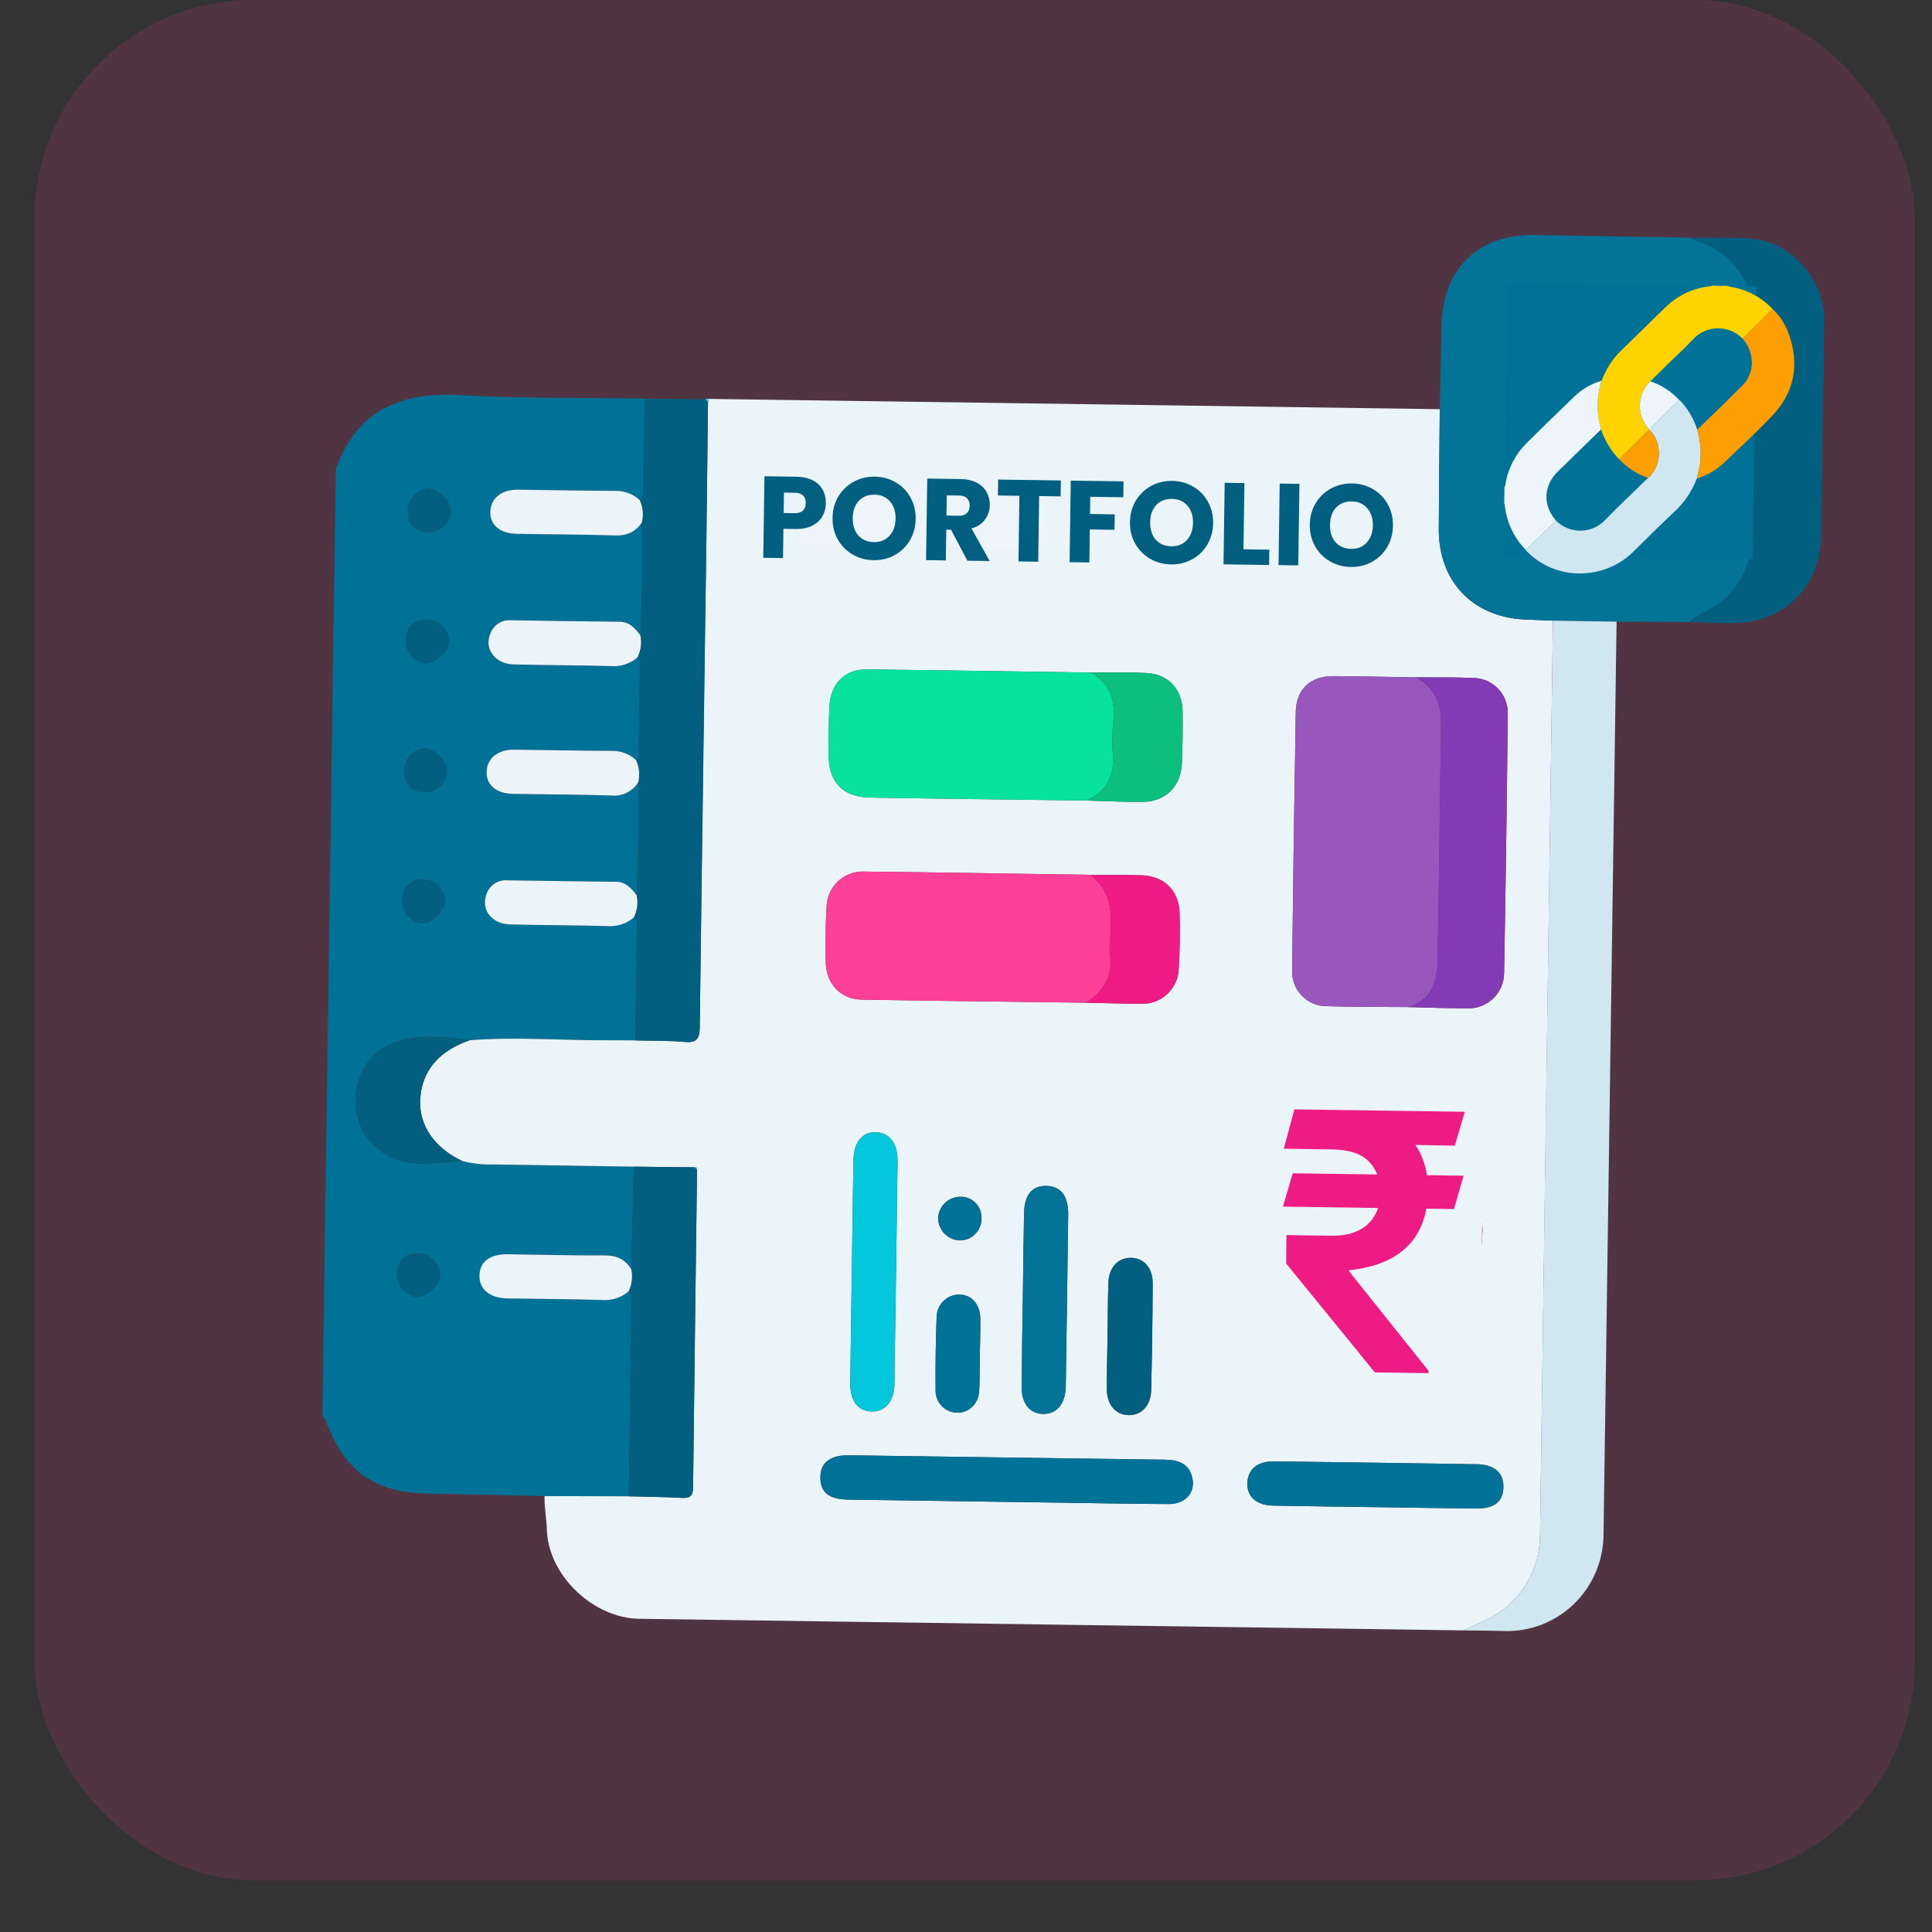 <svg width="112" height="112" viewBox="0 0 112 112" fill="none" xmlns="http://www.w3.org/2000/svg">
<rect x="0" y="0" width="112" height="112" fill="#333333" stroke="none"/>
<rect x="2" width="109" height="109" rx="12.679" fill="#FD3F97" fill-opacity="0.15"/>
<path d="M31.571 86.729C29.336 86.681 27.101 86.627 24.866 86.587C21.688 86.53 19.995 85.328 18.871 82.318C18.822 82.225 18.761 82.139 18.689 82.062L19.468 27.214C20.685 23.733 23.257 22.708 26.714 22.906C30.259 23.109 33.819 23.05 37.373 23.105C37.344 24.782 37.321 26.46 37.282 28.137C37.275 28.428 37.39 28.763 37.087 28.992C36.715 28.648 36.228 28.456 35.723 28.456C33.82 28.453 31.918 28.406 30.015 28.387C29.08 28.378 28.459 28.88 28.424 29.641C28.387 30.414 28.968 30.927 29.938 30.945C31.84 30.982 33.743 30.979 35.644 31.041C36.331 31.064 36.837 30.848 37.211 30.284C37.258 32.468 37.218 34.651 37.123 36.832C36.814 36.425 36.505 36.048 35.916 36.043C33.818 36.027 31.72 35.99 29.621 35.957C29.368 35.937 29.114 36 28.899 36.137C28.684 36.273 28.519 36.477 28.429 36.716C28.048 37.607 28.69 38.49 29.775 38.518C31.649 38.567 33.524 38.561 35.398 38.613C35.958 38.661 36.515 38.485 36.947 38.123C36.999 38.187 37.098 38.251 37.097 38.314C37.08 40.166 37.054 42.019 37.02 43.871C37.019 43.935 36.92 43.997 36.867 44.059C36.493 43.717 36.006 43.528 35.5 43.528C33.598 43.525 31.695 43.478 29.793 43.459C28.861 43.45 28.238 43.961 28.208 44.724C28.178 45.494 28.756 46.002 29.726 46.02C31.629 46.056 33.532 46.054 35.434 46.116C35.739 46.148 36.047 46.093 36.324 45.959C36.6 45.824 36.834 45.615 36.999 45.354C37.037 47.538 37.005 49.72 36.905 51.902C36.597 51.493 36.286 51.121 35.697 51.115C33.599 51.1 31.501 51.057 29.403 51.033C29.134 51.011 28.867 51.084 28.645 51.238C28.424 51.392 28.262 51.618 28.187 51.878C27.884 52.756 28.516 53.564 29.57 53.59C31.444 53.636 33.319 53.633 35.192 53.685C35.752 53.732 36.309 53.554 36.739 53.19C37.04 53.428 36.915 53.763 36.913 54.056C36.894 56.142 36.86 58.227 36.832 60.313C36.386 60.31 35.94 60.302 35.494 60.305C32.737 60.328 29.98 60.091 27.224 60.303C25.731 60.06 24.224 59.933 22.777 60.461C20.551 61.273 19.905 64.38 21.45 66.151C22.99 67.915 24.908 67.422 26.794 67.303C27.36 67.45 27.944 67.518 28.528 67.503C31.266 67.542 34.003 67.585 36.741 67.632L36.592 73.573C36.234 72.998 35.735 72.772 35.046 72.776C33.17 72.787 31.295 72.732 29.419 72.71C28.412 72.698 27.831 73.128 27.795 73.894C27.755 74.732 28.368 75.253 29.433 75.27C31.253 75.301 33.073 75.306 34.892 75.359C35.17 75.383 35.449 75.351 35.715 75.265C35.98 75.18 36.226 75.042 36.438 74.861C36.71 75.073 36.61 75.374 36.606 75.641C36.558 79.342 36.505 83.042 36.447 86.742L31.571 86.729ZM23.317 52.219C23.303 52.877 23.862 53.504 24.473 53.518C25.052 53.531 25.83 52.782 25.816 52.226C25.811 52.057 25.772 51.89 25.702 51.736C25.632 51.582 25.532 51.444 25.409 51.328C25.285 51.214 25.14 51.124 24.982 51.066C24.824 51.008 24.656 50.982 24.488 50.989C23.744 50.994 23.332 51.427 23.317 52.219ZM23.531 37.099C23.518 37.421 23.623 37.737 23.827 37.986C24.03 38.235 24.318 38.4 24.634 38.45C25.193 38.496 26.014 37.77 26.034 37.211C26.035 37.041 26.002 36.874 25.938 36.717C25.873 36.561 25.779 36.418 25.66 36.299C25.541 36.179 25.4 36.084 25.244 36.019C25.089 35.955 24.922 35.922 24.754 35.922C24.004 35.901 23.567 36.321 23.531 37.099ZM23.009 73.853C23 74.176 23.109 74.49 23.316 74.736C23.522 74.983 23.812 75.143 24.13 75.187C24.694 75.223 25.504 74.487 25.513 73.93C25.508 73.589 25.369 73.263 25.125 73.024C24.882 72.786 24.554 72.654 24.215 72.659C23.47 72.646 23.038 73.073 23.009 73.853ZM24.765 30.844C24.933 30.857 25.102 30.837 25.262 30.784C25.422 30.731 25.57 30.647 25.697 30.536C25.824 30.425 25.929 30.291 26.004 30.139C26.079 29.987 26.124 29.822 26.135 29.654C26.17 29.099 25.42 28.325 24.839 28.316C24.534 28.337 24.246 28.467 24.026 28.682C23.807 28.896 23.67 29.182 23.64 29.488C23.593 30.324 24.001 30.814 24.765 30.844ZM24.575 45.912C24.743 45.922 24.911 45.898 25.07 45.843C25.229 45.787 25.376 45.7 25.501 45.587C25.627 45.474 25.729 45.338 25.802 45.185C25.874 45.032 25.916 44.866 25.925 44.697C25.945 44.141 25.175 43.376 24.601 43.383C24.296 43.41 24.01 43.545 23.795 43.764C23.579 43.983 23.448 44.272 23.425 44.58C23.389 45.412 23.804 45.893 24.575 45.912Z" fill="#017297"/>
<path d="M31.571 86.729L36.45 86.742C37.484 86.77 38.519 86.779 39.552 86.834C40.028 86.859 40.175 86.696 40.18 86.219C40.246 80.083 40.322 73.948 40.409 67.812C40.419 67.703 40.375 67.653 40.264 67.672L36.744 67.633C34.006 67.589 31.269 67.546 28.531 67.504C27.947 67.519 27.363 67.451 26.797 67.304C25.175 66.542 24.274 65.221 24.361 63.729C24.457 62.084 25.419 60.933 27.227 60.304C29.983 60.092 32.74 60.329 35.497 60.306C35.943 60.303 36.389 60.311 36.835 60.314C37.785 60.338 38.74 60.318 39.685 60.402C40.396 60.465 40.558 60.219 40.566 59.527C40.676 50.122 40.804 40.717 40.95 31.313C40.988 28.639 41.012 25.964 41.042 23.289C41.065 23.237 41.069 23.179 41.053 23.124L83.465 23.721C83.445 26.028 83.42 28.336 83.407 30.644C83.39 33.677 85.343 35.755 88.351 35.911C88.909 35.941 89.468 35.957 90.026 35.98C89.774 53.649 89.524 71.318 89.276 88.987C89.274 89.718 89.125 90.44 88.839 91.111C88.552 91.783 88.134 92.389 87.609 92.894C86.811 93.708 85.797 94.063 84.816 94.515C68.894 94.289 52.973 94.065 37.052 93.843C34.403 93.807 31.77 91.331 31.702 88.656C31.684 88.018 31.545 87.377 31.571 86.729ZM63.228 50.716C58.86 50.65 54.492 50.571 50.124 50.527C49.842 50.511 49.559 50.553 49.293 50.65C49.028 50.747 48.784 50.898 48.578 51.092C48.371 51.287 48.206 51.522 48.093 51.782C47.979 52.043 47.919 52.324 47.916 52.609C47.853 53.676 47.837 54.751 47.87 55.82C47.911 57.053 48.749 57.926 49.935 57.947C54.274 58.025 58.615 58.07 62.954 58.127C64.017 58.148 65.08 58.188 66.143 58.186C66.424 58.2 66.705 58.157 66.969 58.059C67.233 57.961 67.475 57.81 67.679 57.616C67.884 57.422 68.047 57.188 68.16 56.928C68.273 56.669 68.332 56.389 68.335 56.106C68.397 55.039 68.413 53.966 68.38 52.897C68.341 51.611 67.454 50.772 66.164 50.74C65.187 50.716 64.207 50.723 63.228 50.716ZM62.957 46.408C64.077 46.436 65.197 46.502 66.315 46.482C67.576 46.459 68.457 45.562 68.513 44.28C68.557 43.267 68.571 42.252 68.556 41.236C68.538 39.969 67.734 39.083 66.499 39.017C65.411 38.96 64.317 38.995 63.226 38.989C58.889 38.926 54.553 38.851 50.217 38.807C48.979 38.795 48.151 39.642 48.083 40.941C48.033 41.868 48.039 42.801 48.035 43.73C48.029 45.334 48.843 46.208 50.44 46.236C54.612 46.308 58.785 46.352 62.957 46.408ZM81.639 58.382C82.785 58.408 83.932 58.455 85.077 58.452C85.351 58.462 85.623 58.416 85.879 58.317C86.135 58.218 86.368 58.069 86.566 57.878C86.763 57.688 86.92 57.459 87.029 57.206C87.137 56.953 87.193 56.68 87.195 56.405C87.285 51.396 87.356 46.386 87.409 41.377C87.415 41.108 87.368 40.841 87.27 40.591C87.173 40.341 87.027 40.113 86.841 39.92C86.656 39.727 86.434 39.573 86.188 39.467C85.943 39.361 85.679 39.305 85.412 39.302C84.296 39.254 83.176 39.275 82.058 39.266C80.463 39.241 78.868 39.205 77.274 39.196C75.973 39.19 75.139 39.965 75.117 41.259C75.03 46.243 74.96 51.228 74.905 56.213C74.89 56.489 74.932 56.766 75.028 57.025C75.124 57.284 75.272 57.52 75.463 57.719C75.654 57.918 75.883 58.075 76.137 58.18C76.391 58.286 76.664 58.337 76.939 58.332C78.505 58.379 80.072 58.368 81.638 58.382L81.639 58.382ZM58.339 87.066C59.432 87.082 60.524 87.097 61.616 87.113C63.662 87.142 65.706 87.184 67.751 87.191C68.74 87.195 69.333 86.503 69.107 85.621C68.905 84.833 68.297 84.63 67.556 84.62C61.449 84.54 55.343 84.455 49.236 84.365C48.111 84.349 47.553 84.794 47.559 85.671C47.565 86.523 48.056 86.916 49.179 86.934C52.232 86.982 55.285 87.026 58.339 87.066ZM85.941 71.312C85.957 70.269 85.191 69.561 84.299 69.826C83.62 70.027 83.356 70.543 83.308 71.232C83.155 73.413 82.321 74.227 80.156 74.326C79.178 74.371 78.199 74.368 77.222 74.431C75.05 74.57 73.492 75.657 72.516 77.602C72.204 78.224 72.246 78.803 72.785 79.284C73.472 79.897 74.331 79.693 74.837 78.725C75.488 77.48 76.524 76.986 77.858 76.982C78.53 76.98 79.203 77.007 79.874 76.985C83.679 76.861 85.887 74.792 85.94 71.313L85.941 71.312ZM49.381 73.693C49.351 75.864 49.315 78.035 49.291 80.206C49.281 81.203 49.726 81.784 50.495 81.823C51.294 81.863 51.833 81.254 51.849 80.245C51.916 75.931 51.978 71.618 52.033 67.304C52.046 66.283 51.554 65.653 50.763 65.634C49.98 65.616 49.492 66.221 49.474 67.265C49.438 69.408 49.412 71.551 49.381 73.693ZM79.698 87.37C81.656 87.397 83.614 87.431 85.572 87.45C86.646 87.461 87.162 87.03 87.154 86.163C87.148 85.359 86.612 84.899 85.613 84.883C81.697 84.822 77.78 84.766 73.864 84.716C72.893 84.704 72.332 85.181 72.311 85.986C72.29 86.776 72.841 87.263 73.823 87.282C75.781 87.32 77.739 87.342 79.698 87.37ZM59.293 75.305C59.269 76.994 59.239 78.683 59.224 80.373C59.215 81.353 59.679 81.941 60.449 81.966C61.25 81.992 61.766 81.391 61.782 80.372C61.835 77.05 61.883 73.729 61.924 70.407C61.938 69.344 61.503 68.775 60.682 68.748C59.84 68.721 59.386 69.252 59.365 70.323C59.334 71.983 59.317 73.644 59.293 75.305ZM64.206 77.415C64.191 78.459 64.162 79.502 64.166 80.546C64.169 81.438 64.685 82.023 65.433 82.036C66.173 82.05 66.713 81.486 66.735 80.584C66.784 78.526 66.814 76.467 66.823 74.408C66.827 73.498 66.311 72.927 65.564 72.919C64.811 72.911 64.283 73.475 64.254 74.37C64.221 75.383 64.221 76.4 64.206 77.415ZM52.727 31.272C53.678 31.285 54.63 31.313 55.582 31.308C56.432 31.305 56.954 30.82 56.967 30.065C56.98 29.31 56.475 28.778 55.63 28.756C53.699 28.708 51.768 28.681 49.837 28.676C49.001 28.675 48.493 29.213 48.501 29.98C48.509 30.741 48.952 31.191 49.788 31.222C50.767 31.259 51.747 31.256 52.726 31.271L52.727 31.272ZM56.804 78.484C56.814 77.807 56.839 77.13 56.83 76.453C56.819 75.63 56.364 75.096 55.674 75.049C55.497 75.04 55.321 75.067 55.156 75.128C54.99 75.189 54.838 75.283 54.71 75.405C54.581 75.526 54.478 75.673 54.408 75.835C54.337 75.998 54.299 76.173 54.297 76.351C54.243 77.76 54.223 79.17 54.237 80.581C54.233 80.751 54.262 80.921 54.323 81.08C54.384 81.239 54.476 81.383 54.594 81.506C54.712 81.629 54.852 81.726 55.008 81.793C55.164 81.86 55.331 81.895 55.5 81.896C56.195 81.899 56.731 81.371 56.768 80.599C56.801 79.894 56.793 79.188 56.804 78.483L56.804 78.484ZM55.662 69.38C55.325 69.38 55.002 69.514 54.763 69.753C54.524 69.992 54.388 70.316 54.385 70.655C54.4 70.993 54.544 71.313 54.788 71.547C55.031 71.781 55.355 71.91 55.692 71.909C56.014 71.896 56.319 71.76 56.543 71.528C56.767 71.296 56.895 70.986 56.898 70.662C56.909 70.494 56.885 70.325 56.828 70.167C56.77 70.009 56.68 69.864 56.564 69.743C56.447 69.622 56.307 69.527 56.151 69.465C55.996 69.402 55.829 69.372 55.662 69.378L55.662 69.38Z" fill="#EBF4F9"/>
<path d="M90.025 35.98C89.466 35.958 88.908 35.942 88.35 35.911C85.342 35.755 83.388 33.677 83.406 30.644C83.418 28.336 83.444 26.028 83.463 23.72C83.5 22.086 83.536 20.452 83.572 18.817C83.639 15.586 85.696 13.581 88.918 13.627C91.916 13.669 94.914 13.726 97.911 13.776C98.029 13.84 98.152 13.896 98.278 13.943C99.285 14.22 100.17 14.829 100.793 15.672C101.415 16.515 101.738 17.544 101.709 18.595C101.651 22.855 101.59 27.115 101.528 31.375C101.511 32.582 101.043 33.568 100.239 34.482C99.582 35.228 98.624 35.429 97.929 36.059L93.715 36.037L90.025 35.98ZM93.362 24.106L93.65 24.319L93.361 24.471C90.687 25.026 88.912 26.603 88.095 29.226C87.687 30.537 88.042 30.995 89.426 31.02C92.169 31.069 94.91 31.102 97.652 31.141C98.378 31.167 99.103 31.215 99.828 31.212C100.834 31.209 101.262 30.701 101.039 29.699C100.489 27.233 99.002 25.575 96.647 24.707C96.28 24.572 95.901 24.471 95.466 24.332C97.617 23.435 98.507 21.574 97.737 19.723C97.576 19.321 97.338 18.955 97.036 18.646C96.734 18.337 96.374 18.092 95.977 17.924C95.579 17.757 95.153 17.67 94.722 17.67C94.291 17.669 93.865 17.755 93.467 17.922C92.085 18.44 91.367 19.5 91.322 20.926C91.275 22.401 92.009 23.483 93.362 24.106Z" fill="#037397"/>
<path d="M90.025 35.98L93.715 36.037C93.466 53.666 93.214 71.294 92.958 88.922C92.959 89.678 92.808 90.427 92.515 91.123C92.222 91.82 91.793 92.449 91.252 92.975C90.712 93.5 90.072 93.911 89.37 94.182C88.669 94.453 87.92 94.579 87.169 94.552C86.385 94.527 85.599 94.526 84.814 94.515C85.796 94.063 86.81 93.708 87.608 92.893C88.133 92.389 88.551 91.782 88.838 91.111C89.124 90.44 89.273 89.718 89.275 88.987C89.516 71.318 89.766 53.65 90.025 35.98Z" fill="#D0E6F1"/>
<path d="M41.041 23.289C41.01 25.964 40.986 28.639 40.949 31.313C40.818 40.718 40.69 50.122 40.565 59.527C40.557 60.219 40.394 60.465 39.684 60.402C38.739 60.318 37.784 60.338 36.834 60.314C36.863 58.228 36.895 56.143 36.914 54.057C36.917 53.763 37.042 53.429 36.741 53.191C36.939 52.792 36.997 52.338 36.907 51.902C37.01 49.72 37.042 47.538 37.001 45.354C37.103 44.92 37.056 44.464 36.868 44.059C36.922 43.997 37.021 43.935 37.022 43.871C37.056 42.019 37.082 40.166 37.099 38.314C37.1 38.251 37.001 38.187 36.949 38.123C37.151 37.725 37.213 37.27 37.125 36.832C37.22 34.651 37.26 32.467 37.212 30.284C37.318 29.852 37.275 29.396 37.089 28.992C37.392 28.763 37.276 28.429 37.284 28.137C37.323 26.46 37.346 24.782 37.374 23.105L40.897 23.146L41.041 23.289Z" fill="#035F80"/>
<path d="M97.929 36.059C98.624 35.429 99.582 35.228 100.239 34.482C101.043 33.568 101.511 32.582 101.528 31.375C101.59 27.115 101.651 22.855 101.709 18.595C101.738 17.544 101.415 16.515 100.793 15.672C100.17 14.829 99.285 14.22 98.278 13.943C98.152 13.896 98.029 13.84 97.911 13.776C99.115 13.79 100.323 13.752 101.523 13.831C103.783 13.979 105.768 16.198 105.744 18.527C105.702 22.701 105.631 26.875 105.571 31.05C105.53 33.93 103.552 36.005 100.701 36.115C99.779 36.151 98.853 36.08 97.929 36.059Z" fill="#035F80"/>
<path d="M41.041 23.289L40.895 23.145C40.943 23.118 40.999 23.111 41.051 23.125C41.068 23.179 41.064 23.238 41.041 23.289Z" fill="#30DCE4"/>
<path d="M40.407 67.812C40.327 73.948 40.251 80.083 40.178 86.219C40.173 86.696 40.026 86.859 39.55 86.834C38.518 86.779 37.482 86.77 36.448 86.742C36.503 83.042 36.556 79.342 36.608 75.641C36.611 75.374 36.711 75.073 36.439 74.861C36.634 74.461 36.689 74.007 36.593 73.573L36.742 67.632L40.262 67.671L40.407 67.812Z" fill="#035F80"/>
<path d="M27.225 60.304C25.417 60.933 24.456 62.084 24.359 63.729C24.272 65.221 25.173 66.542 26.795 67.304C24.909 67.423 22.991 67.917 21.452 66.152C19.907 64.38 20.552 61.274 22.778 60.462C24.225 59.934 25.732 60.061 27.225 60.304Z" fill="#035F80"/>
<path d="M36.593 73.574C36.689 74.008 36.634 74.463 36.439 74.862C36.227 75.043 35.981 75.181 35.716 75.267C35.45 75.352 35.171 75.384 34.893 75.36C33.074 75.308 31.254 75.302 29.435 75.272C28.369 75.254 27.756 74.733 27.796 73.895C27.832 73.129 28.413 72.7 29.42 72.711C31.296 72.734 33.172 72.787 35.047 72.777C35.736 72.773 36.235 72.999 36.593 73.574Z" fill="#EBF4F9"/>
<path d="M36.868 44.059C37.056 44.464 37.103 44.92 37.001 45.354C36.836 45.615 36.602 45.824 36.325 45.959C36.049 46.093 35.74 46.148 35.435 46.116C33.533 46.054 31.63 46.056 29.728 46.02C28.758 46.002 28.179 45.494 28.209 44.724C28.239 43.961 28.862 43.45 29.794 43.459C31.697 43.478 33.599 43.525 35.502 43.528C36.007 43.528 36.495 43.717 36.868 44.059Z" fill="#EBF4F9"/>
<path d="M37.123 36.832C37.211 37.27 37.149 37.725 36.947 38.123C36.515 38.485 35.958 38.661 35.398 38.613C33.524 38.561 31.649 38.566 29.775 38.518C28.69 38.49 28.048 37.607 28.429 36.716C28.519 36.477 28.684 36.273 28.899 36.137C29.114 36 29.368 35.937 29.621 35.957C31.719 35.99 33.817 36.027 35.916 36.043C36.506 36.048 36.814 36.425 37.123 36.832Z" fill="#EBF4F9"/>
<path d="M36.906 51.902C36.996 52.338 36.938 52.792 36.74 53.191C36.31 53.555 35.754 53.733 35.193 53.686C33.32 53.634 31.445 53.637 29.571 53.591C28.517 53.565 27.885 52.758 28.188 51.879C28.263 51.619 28.425 51.393 28.646 51.239C28.868 51.085 29.136 51.012 29.404 51.034C31.502 51.058 33.6 51.101 35.698 51.116C36.287 51.121 36.598 51.493 36.906 51.902Z" fill="#EBF4F9"/>
<path d="M37.087 28.992C37.273 29.396 37.316 29.852 37.211 30.284C36.837 30.848 36.331 31.064 35.644 31.041C33.743 30.979 31.84 30.982 29.938 30.945C28.968 30.927 28.387 30.414 28.424 29.641C28.459 28.88 29.081 28.378 30.015 28.387C31.918 28.406 33.82 28.453 35.723 28.456C36.228 28.456 36.715 28.648 37.087 28.992Z" fill="#EBF4F9"/>
<path d="M23.317 52.219C23.332 51.427 23.744 50.994 24.488 50.989C24.656 50.982 24.824 51.008 24.982 51.066C25.14 51.124 25.285 51.214 25.409 51.328C25.532 51.444 25.632 51.582 25.702 51.736C25.772 51.89 25.811 52.057 25.816 52.226C25.83 52.782 25.052 53.531 24.473 53.518C23.862 53.504 23.303 52.877 23.317 52.219Z" fill="#035F80"/>
<path d="M23.531 37.099C23.567 36.321 24.004 35.901 24.754 35.923C24.922 35.922 25.089 35.956 25.245 36.02C25.4 36.085 25.541 36.18 25.66 36.3C25.779 36.419 25.874 36.562 25.938 36.718C26.002 36.874 26.035 37.042 26.034 37.212C26.014 37.771 25.193 38.497 24.635 38.45C24.318 38.401 24.03 38.236 23.827 37.987C23.623 37.738 23.518 37.421 23.531 37.099Z" fill="#035F80"/>
<path d="M23.009 73.853C23.038 73.073 23.47 72.646 24.215 72.659C24.554 72.654 24.882 72.786 25.125 73.024C25.369 73.263 25.508 73.589 25.513 73.93C25.504 74.487 24.694 75.223 24.13 75.187C23.812 75.143 23.522 74.983 23.316 74.736C23.109 74.49 23 74.176 23.009 73.853Z" fill="#035F80"/>
<path d="M24.765 30.844C24.001 30.814 23.593 30.323 23.64 29.488C23.67 29.182 23.807 28.896 24.026 28.682C24.246 28.467 24.534 28.337 24.839 28.316C25.42 28.325 26.17 29.099 26.135 29.654C26.124 29.822 26.079 29.987 26.004 30.139C25.929 30.291 25.824 30.425 25.697 30.536C25.57 30.647 25.422 30.731 25.262 30.784C25.102 30.837 24.933 30.857 24.765 30.844Z" fill="#035F80"/>
<path d="M24.575 45.912C23.804 45.893 23.389 45.412 23.425 44.58C23.448 44.272 23.579 43.983 23.795 43.764C24.01 43.545 24.296 43.41 24.601 43.383C25.175 43.376 25.945 44.141 25.925 44.697C25.916 44.866 25.874 45.032 25.802 45.185C25.729 45.338 25.627 45.474 25.501 45.587C25.376 45.7 25.229 45.787 25.07 45.843C24.911 45.898 24.743 45.922 24.575 45.912Z" fill="#035F80"/>
<path d="M81.638 58.382C80.072 58.368 78.504 58.379 76.939 58.331C76.665 58.336 76.392 58.285 76.138 58.179C75.884 58.074 75.654 57.917 75.463 57.718C75.272 57.519 75.124 57.283 75.028 57.024C74.932 56.765 74.89 56.488 74.905 56.212C74.96 51.228 75.031 46.243 75.117 41.258C75.14 39.964 75.973 39.188 77.274 39.195C78.869 39.204 80.463 39.241 82.058 39.265C83.166 39.817 83.554 40.775 83.537 41.95C83.474 46.566 83.42 51.181 83.333 55.794C83.31 56.984 82.912 57.99 81.638 58.382Z" fill="#9857BC"/>
<path d="M62.957 46.408C58.785 46.352 54.612 46.308 50.44 46.236C48.843 46.208 48.029 45.334 48.035 43.73C48.039 42.801 48.033 41.869 48.083 40.941C48.151 39.642 48.979 38.795 50.217 38.807C54.553 38.851 58.889 38.926 63.226 38.989C64.386 39.625 64.679 40.642 64.537 41.889C64.468 42.503 64.46 43.122 64.511 43.737C64.615 45.012 64.126 45.901 62.957 46.408Z" fill="#07E39C"/>
<path d="M62.955 58.127C58.616 58.07 54.275 58.025 49.936 57.947C48.75 57.926 47.912 57.053 47.871 55.82C47.837 54.751 47.853 53.676 47.917 52.609C47.92 52.324 47.98 52.043 48.093 51.782C48.207 51.522 48.372 51.287 48.579 51.092C48.785 50.898 49.029 50.747 49.294 50.65C49.56 50.553 49.843 50.511 50.125 50.527C54.493 50.571 58.861 50.651 63.229 50.716C64.469 51.677 64.476 53.016 64.354 54.4C64.316 54.706 64.312 55.016 64.344 55.323C64.523 56.587 63.982 57.474 62.955 58.127Z" fill="#FD3F97"/>
<path d="M81.638 58.382C82.912 57.99 83.309 56.984 83.332 55.795C83.418 51.18 83.472 46.566 83.536 41.951C83.553 40.775 83.165 39.819 82.056 39.266C83.174 39.275 84.294 39.254 85.411 39.302C85.678 39.305 85.942 39.361 86.187 39.467C86.432 39.573 86.654 39.727 86.84 39.92C87.026 40.113 87.171 40.341 87.269 40.591C87.366 40.841 87.413 41.108 87.407 41.377C87.356 46.386 87.285 51.396 87.194 56.405C87.192 56.68 87.135 56.953 87.027 57.206C86.919 57.459 86.762 57.688 86.564 57.878C86.367 58.069 86.133 58.218 85.878 58.317C85.622 58.416 85.349 58.462 85.076 58.452C83.931 58.455 82.785 58.407 81.638 58.382Z" fill="#8439B5"/>
<path d="M58.339 87.066C55.286 87.023 52.233 86.978 49.179 86.934C48.056 86.916 47.565 86.523 47.559 85.671C47.553 84.793 48.111 84.35 49.236 84.365C55.343 84.449 61.449 84.534 67.556 84.62C68.298 84.631 68.905 84.833 69.107 85.621C69.333 86.503 68.741 87.195 67.751 87.191C65.706 87.184 63.661 87.141 61.616 87.113C60.523 87.097 59.431 87.082 58.339 87.066Z" fill="#017297"/>
<path d="M85.94 71.313C85.887 74.792 83.68 76.861 79.872 76.986C79.201 77.008 78.528 76.98 77.856 76.982C76.522 76.986 75.487 77.481 74.835 78.725C74.328 79.693 73.47 79.898 72.783 79.284C72.245 78.803 72.203 78.225 72.515 77.603C73.491 75.657 75.049 74.571 77.22 74.431C78.197 74.369 79.178 74.372 80.154 74.327C82.32 74.227 83.154 73.414 83.306 71.233C83.355 70.544 83.618 70.028 84.298 69.826C85.19 69.561 85.956 70.269 85.94 71.313Z" fill="#FD5CA7"/>
<path d="M49.381 73.693C49.412 71.551 49.437 69.408 49.474 67.265C49.492 66.221 49.981 65.616 50.764 65.634C51.555 65.653 52.047 66.283 52.033 67.304C51.977 71.618 51.916 75.931 51.85 80.245C51.834 81.254 51.295 81.863 50.495 81.823C49.726 81.784 49.282 81.203 49.292 80.206C49.315 78.035 49.351 75.864 49.381 73.693Z" fill="#04C7DC"/>
<path d="M79.698 87.37C77.74 87.342 75.781 87.321 73.823 87.283C72.841 87.264 72.29 86.777 72.311 85.987C72.332 85.182 72.893 84.705 73.864 84.717C77.78 84.766 81.697 84.821 85.613 84.884C86.612 84.9 87.148 85.36 87.154 86.164C87.162 87.031 86.646 87.462 85.572 87.451C83.613 87.431 81.655 87.397 79.698 87.37Z" fill="#017297"/>
<path d="M59.293 75.305C59.317 73.644 59.334 71.983 59.366 70.323C59.387 69.252 59.841 68.72 60.683 68.747C61.504 68.774 61.939 69.342 61.925 70.406C61.882 73.728 61.835 77.05 61.783 80.371C61.767 81.389 61.251 81.991 60.449 81.965C59.68 81.94 59.216 81.352 59.225 80.372C59.238 78.684 59.269 76.994 59.293 75.305Z" fill="#037397"/>
<path d="M62.957 46.408C64.126 45.901 64.615 45.012 64.511 43.737C64.46 43.122 64.468 42.503 64.537 41.889C64.679 40.642 64.386 39.624 63.226 38.989C64.317 38.995 65.411 38.96 66.499 39.017C67.735 39.083 68.538 39.97 68.556 41.236C68.57 42.251 68.555 43.265 68.513 44.28C68.457 45.561 67.576 46.459 66.315 46.482C65.197 46.502 64.077 46.436 62.957 46.408Z" fill="#0DBF7F"/>
<path d="M62.955 58.127C63.981 57.474 64.523 56.588 64.343 55.323C64.311 55.016 64.314 54.706 64.353 54.4C64.475 53.016 64.468 51.677 63.228 50.716C64.207 50.723 65.186 50.716 66.165 50.74C67.455 50.772 68.341 51.611 68.381 52.897C68.414 53.966 68.398 55.039 68.336 56.106C68.333 56.389 68.274 56.669 68.161 56.928C68.048 57.188 67.885 57.422 67.68 57.616C67.475 57.81 67.234 57.961 66.97 58.059C66.706 58.157 66.425 58.2 66.144 58.186C65.082 58.188 64.018 58.148 62.955 58.127Z" fill="#EF1B85"/>
<path d="M64.206 77.415C64.221 76.4 64.221 75.384 64.253 74.369C64.282 73.475 64.81 72.91 65.563 72.918C66.31 72.927 66.826 73.497 66.822 74.407C66.813 76.466 66.784 78.525 66.734 80.583C66.713 81.485 66.172 82.049 65.432 82.036C64.683 82.022 64.168 81.437 64.165 80.545C64.162 79.502 64.191 78.459 64.206 77.415Z" fill="#035F80"/>
<path d="M52.726 31.27C51.747 31.256 50.767 31.259 49.788 31.222C48.951 31.191 48.508 30.741 48.501 29.98C48.493 29.213 49.001 28.675 49.837 28.676C51.768 28.678 53.699 28.705 55.63 28.756C56.475 28.777 56.98 29.309 56.967 30.065C56.954 30.821 56.432 31.305 55.582 31.308C54.63 31.312 53.678 31.285 52.726 31.27Z" fill="#30DCE4"/>
<path d="M56.803 78.483C56.793 79.188 56.801 79.894 56.768 80.598C56.731 81.37 56.194 81.899 55.5 81.895C55.331 81.894 55.163 81.859 55.008 81.792C54.852 81.725 54.711 81.628 54.593 81.505C54.476 81.383 54.384 81.238 54.322 81.079C54.261 80.92 54.232 80.751 54.237 80.581C54.225 79.17 54.245 77.76 54.297 76.35C54.299 76.172 54.336 75.997 54.407 75.835C54.478 75.672 54.581 75.526 54.709 75.404C54.838 75.283 54.99 75.188 55.155 75.127C55.321 75.066 55.497 75.04 55.673 75.049C56.364 75.095 56.818 75.629 56.829 76.452C56.839 77.129 56.814 77.806 56.803 78.483Z" fill="#017297"/>
<path d="M55.662 69.378C55.829 69.372 55.995 69.402 56.151 69.465C56.306 69.528 56.446 69.623 56.562 69.743C56.679 69.864 56.769 70.008 56.826 70.166C56.884 70.324 56.908 70.492 56.897 70.66C56.894 70.984 56.766 71.294 56.542 71.526C56.317 71.758 56.013 71.895 55.691 71.907C55.354 71.909 55.03 71.779 54.786 71.545C54.543 71.311 54.398 70.992 54.384 70.653C54.387 70.314 54.523 69.99 54.762 69.751C55.002 69.513 55.325 69.379 55.662 69.378Z" fill="#017297"/>
<path d="M40.407 67.812L40.262 67.672C40.373 67.653 40.417 67.703 40.407 67.812Z" fill="#30DCE4"/>
<path d="M97.652 31.141C94.909 31.102 92.168 31.069 89.426 31.02C88.042 30.995 87.687 30.537 88.095 29.226C88.912 26.603 90.687 25.026 93.361 24.471C93.427 24.658 93.599 24.684 93.755 24.746C94.835 25.176 95.841 25.761 96.527 26.706C97.475 28.012 98.505 29.35 97.652 31.141Z" fill="#CEE6F1"/>
<path d="M97.652 31.141C98.505 29.35 97.475 28.012 96.527 26.706C95.841 25.761 94.835 25.176 93.755 24.746C93.599 24.684 93.427 24.658 93.361 24.471C93.457 24.421 93.554 24.37 93.65 24.319C93.554 24.248 93.458 24.177 93.362 24.106C93.449 24.002 93.547 23.908 93.656 23.827C94.944 23.094 95.936 20.981 94.742 19.234C94.402 18.738 93.897 18.356 93.468 17.922C93.866 17.755 94.292 17.669 94.723 17.67C95.154 17.67 95.58 17.757 95.977 17.924C96.374 18.092 96.735 18.337 97.037 18.646C97.339 18.955 97.577 19.321 97.738 19.723C98.508 21.574 97.617 23.434 95.467 24.332C95.902 24.469 96.281 24.572 96.648 24.707C99.003 25.576 100.491 27.233 101.04 29.699C101.263 30.701 100.835 31.209 99.829 31.212C99.103 31.215 98.378 31.167 97.652 31.141Z" fill="#B2D5E8"/>
<path d="M93.468 17.922C93.897 18.356 94.402 18.738 94.742 19.234C95.936 20.981 94.944 23.094 93.656 23.827C93.547 23.908 93.449 24.002 93.362 24.106C92.009 23.483 91.275 22.402 91.323 20.926C91.368 19.5 92.085 18.439 93.468 17.922Z" fill="#CEE6F1"/>
<path d="M101.822 16.594L87.384 16.389L87.159 32.216L101.597 32.421L101.822 16.594Z" fill="#017297"/>
<path d="M92.845 22.071C93.011 21.632 93.237 21.218 93.515 20.841C93.662 20.652 93.822 20.473 93.994 20.307C94.824 19.497 95.658 18.69 96.484 17.875C97.206 17.145 98.158 16.69 99.177 16.588C99.203 16.585 99.231 16.587 99.245 16.557L99.375 16.558C99.566 16.615 99.769 16.617 99.962 16.567L100.092 16.569C100.249 16.619 100.411 16.654 100.575 16.672C101.407 16.857 102.164 17.287 102.752 17.907C102.603 18.079 102.443 18.242 102.273 18.394C101.858 18.808 101.441 19.219 101.024 19.632C100.834 19.437 100.606 19.283 100.355 19.18C100.103 19.077 99.834 19.027 99.562 19.032C99.291 19.038 99.023 19.099 98.776 19.213C98.529 19.326 98.308 19.489 98.126 19.692C97.65 20.199 97.132 20.667 96.635 21.154C96.313 21.47 95.993 21.788 95.672 22.106C95.486 22.282 95.336 22.494 95.231 22.729C95.126 22.964 95.068 23.217 95.061 23.475C95.054 23.732 95.098 23.988 95.189 24.229C95.281 24.469 95.419 24.689 95.596 24.875C95.598 24.886 95.601 24.895 95.605 24.905C95.068 25.434 94.532 25.962 93.996 26.491C93.95 26.536 93.889 26.57 93.885 26.645C93.872 26.635 93.86 26.625 93.848 26.614C93.384 26.122 93.031 25.534 92.814 24.891C92.714 24.536 92.649 24.172 92.62 23.804C92.593 23.218 92.669 22.631 92.845 22.071Z" fill="#FED301"/>
<path d="M92.845 22.071C92.669 22.631 92.593 23.218 92.621 23.805C92.65 24.172 92.715 24.537 92.815 24.892C91.985 25.7 91.155 26.508 90.326 27.316C89.462 28.156 89.42 29.311 90.221 30.202C90.147 30.204 90.11 30.263 90.064 30.308C89.572 30.788 89.079 31.269 88.587 31.751C88.541 31.796 88.504 31.856 88.428 31.853C87.752 31.155 87.33 30.248 87.232 29.279C87.23 29.252 87.231 29.224 87.201 29.211L87.214 28.26C87.264 28.148 87.293 28.027 87.299 27.904C87.472 27.058 87.892 26.284 88.505 25.68C89.425 24.774 90.346 23.869 91.278 22.976C91.721 22.553 92.258 22.242 92.845 22.071Z" fill="#EDF5FA"/>
<path d="M99.962 16.568C99.769 16.618 99.567 16.616 99.376 16.559L99.962 16.568Z" fill="#FEDD39"/>
<path d="M88.429 31.853C88.504 31.856 88.542 31.796 88.587 31.752C89.08 31.271 89.573 30.79 90.065 30.308C90.11 30.264 90.147 30.204 90.222 30.203C90.415 30.389 90.642 30.535 90.892 30.631C91.142 30.728 91.408 30.773 91.675 30.764C91.942 30.755 92.205 30.692 92.448 30.58C92.691 30.467 92.909 30.306 93.089 30.108C93.883 29.286 94.721 28.505 95.539 27.706C95.562 27.692 95.583 27.675 95.603 27.657C95.822 27.436 95.985 27.165 96.078 26.867C96.17 26.569 96.19 26.253 96.136 25.945C96.083 25.548 95.896 25.181 95.606 24.906C95.603 24.896 95.6 24.886 95.598 24.876C95.625 24.858 95.651 24.84 95.676 24.819C96.206 24.301 96.736 23.783 97.265 23.265C97.289 23.237 97.312 23.207 97.332 23.175C97.376 23.195 97.414 23.227 97.441 23.267C97.874 23.738 98.199 24.299 98.392 24.91C98.403 24.957 98.413 25.005 98.426 25.052C98.588 25.641 98.632 26.257 98.554 26.864C98.518 27.163 98.422 27.445 98.367 27.738C98.073 28.51 97.598 29.199 96.982 29.745C96.23 30.455 95.493 31.181 94.758 31.91C94.067 32.623 93.156 33.078 92.175 33.202C91.501 33.299 90.814 33.233 90.17 33.011C89.527 32.788 88.945 32.415 88.472 31.922C88.455 31.901 88.44 31.878 88.429 31.853Z" fill="#D0E7F2"/>
<path d="M98.366 27.738C98.421 27.445 98.517 27.162 98.554 26.864C98.632 26.257 98.588 25.641 98.425 25.052C98.412 25.005 98.403 24.957 98.392 24.91C99.268 24.055 100.152 23.208 101.016 22.342C101.217 22.142 101.369 21.897 101.46 21.627C101.551 21.358 101.579 21.07 101.541 20.788C101.494 20.358 101.313 19.954 101.025 19.633C101.442 19.221 101.859 18.81 102.274 18.395C102.444 18.244 102.604 18.081 102.753 17.908C103.179 18.308 103.502 18.805 103.697 19.358C104.33 21.129 104.033 22.737 102.737 24.101C101.834 25.051 100.87 25.944 99.92 26.848C99.479 27.263 98.946 27.568 98.366 27.738Z" fill="#FE9F01"/>
<path d="M95.538 27.705C94.912 27.488 94.346 27.125 93.886 26.646C93.89 26.571 93.952 26.536 93.997 26.492C94.532 25.963 95.069 25.434 95.606 24.906C95.895 25.181 96.082 25.548 96.136 25.946C96.19 26.253 96.17 26.569 96.077 26.867C95.984 27.165 95.821 27.436 95.603 27.658C95.583 27.675 95.561 27.691 95.538 27.705Z" fill="#FD9F01"/>
<path d="M95.673 22.107C96.306 22.316 96.877 22.683 97.331 23.174C97.311 23.206 97.289 23.236 97.264 23.264C96.735 23.783 96.206 24.3 95.675 24.818C95.651 24.839 95.624 24.858 95.597 24.875C95.421 24.689 95.283 24.469 95.191 24.229C95.099 23.988 95.056 23.732 95.063 23.475C95.07 23.218 95.127 22.964 95.232 22.729C95.337 22.494 95.487 22.283 95.673 22.107Z" fill="#EDF5FA"/>
<path d="M60.545 28.458L46.425 28.258L46.377 31.637L60.498 31.837L60.545 28.458Z" fill="#EDF5FA"/>
<path d="M47.874 29.182C47.87 29.456 47.804 29.707 47.675 29.934C47.547 30.157 47.353 30.336 47.092 30.471C46.831 30.607 46.509 30.672 46.125 30.666L45.416 30.656L45.392 32.353L44.247 32.337L44.315 27.609L46.168 27.636C46.543 27.641 46.859 27.71 47.116 27.844C47.373 27.978 47.565 28.161 47.691 28.391C47.817 28.622 47.878 28.886 47.874 29.182ZM46.051 29.749C46.27 29.752 46.434 29.703 46.542 29.601C46.651 29.499 46.706 29.354 46.709 29.166C46.712 28.977 46.66 28.83 46.555 28.726C46.449 28.621 46.287 28.567 46.068 28.564L45.446 28.555L45.429 29.74L46.051 29.749Z" fill="#025F80"/>
<path d="M50.645 32.475C50.204 32.469 49.799 32.36 49.432 32.148C49.069 31.936 48.78 31.645 48.567 31.274C48.358 30.898 48.257 30.479 48.264 30.016C48.27 29.554 48.383 29.14 48.602 28.775C48.826 28.41 49.123 28.127 49.492 27.925C49.865 27.724 50.272 27.627 50.714 27.633C51.156 27.639 51.558 27.748 51.921 27.96C52.288 28.172 52.575 28.463 52.779 28.834C52.988 29.205 53.089 29.622 53.083 30.085C53.076 30.547 52.963 30.963 52.743 31.333C52.524 31.698 52.23 31.981 51.861 32.183C51.492 32.384 51.087 32.481 50.645 32.475ZM50.66 31.425C51.035 31.43 51.336 31.308 51.562 31.06C51.794 30.812 51.912 30.481 51.918 30.068C51.924 29.651 51.815 29.317 51.591 29.067C51.371 28.812 51.074 28.682 50.699 28.677C50.32 28.671 50.015 28.791 49.784 29.034C49.557 29.278 49.441 29.611 49.435 30.033C49.429 30.451 49.536 30.787 49.755 31.041C49.979 31.291 50.281 31.419 50.66 31.425Z" fill="#025F80"/>
<path d="M56.082 32.505L55.13 30.707L54.855 30.703L54.83 32.487L53.685 32.471L53.753 27.743L55.674 27.771C56.044 27.776 56.358 27.845 56.614 27.979C56.876 28.113 57.07 28.296 57.196 28.526C57.322 28.753 57.383 29.005 57.379 29.284C57.375 29.598 57.282 29.877 57.099 30.122C56.922 30.366 56.661 30.538 56.316 30.636L57.373 32.524L56.082 32.505ZM54.867 29.888L55.576 29.898C55.786 29.901 55.943 29.852 56.047 29.75C56.156 29.648 56.211 29.503 56.214 29.314C56.217 29.134 56.165 28.992 56.059 28.888C55.958 28.783 55.803 28.729 55.593 28.726L54.884 28.716L54.867 29.888Z" fill="#025F80"/>
<path d="M61.499 27.853L61.486 28.776L60.241 28.758L60.187 32.564L59.042 32.547L59.096 28.742L57.851 28.724L57.864 27.802L61.499 27.853Z" fill="#025F80"/>
<path d="M65.132 27.905L65.119 28.828L63.205 28.8L63.19 29.797L64.623 29.818L64.61 30.713L63.178 30.693L63.151 32.606L62.006 32.59L62.073 27.861L65.132 27.905Z" fill="#025F80"/>
<path d="M67.888 32.72C67.446 32.714 67.041 32.605 66.674 32.393C66.311 32.181 66.023 31.89 65.809 31.518C65.6 31.143 65.499 30.724 65.506 30.261C65.513 29.799 65.626 29.385 65.845 29.02C66.069 28.655 66.365 28.372 66.734 28.17C67.107 27.969 67.515 27.871 67.957 27.878C68.398 27.884 68.801 27.993 69.163 28.205C69.531 28.416 69.817 28.708 70.021 29.079C70.23 29.45 70.332 29.867 70.325 30.33C70.318 30.792 70.205 31.208 69.986 31.578C69.766 31.943 69.472 32.226 69.103 32.428C68.735 32.629 68.329 32.727 67.888 32.72ZM67.903 31.669C68.277 31.675 68.578 31.553 68.805 31.305C69.036 31.057 69.154 30.726 69.16 30.313C69.166 29.896 69.057 29.562 68.833 29.311C68.614 29.057 68.317 28.927 67.942 28.922C67.562 28.916 67.257 29.035 67.026 29.279C66.799 29.523 66.683 29.856 66.677 30.278C66.671 30.695 66.778 31.032 66.998 31.286C67.222 31.536 67.523 31.664 67.903 31.669Z" fill="#025F80"/>
<path d="M72.085 31.843L73.584 31.865L73.572 32.754L70.928 32.716L70.995 27.988L72.14 28.005L72.085 31.843Z" fill="#025F80"/>
<path d="M75.329 28.05L75.262 32.778L74.118 32.761L74.185 28.034L75.329 28.05Z" fill="#025F80"/>
<path d="M78.313 32.868C77.871 32.862 77.466 32.753 77.099 32.541C76.736 32.329 76.448 32.038 76.235 31.667C76.026 31.291 75.924 30.872 75.931 30.409C75.938 29.947 76.051 29.533 76.27 29.168C76.494 28.803 76.79 28.52 77.159 28.318C77.532 28.117 77.94 28.02 78.382 28.026C78.823 28.032 79.226 28.141 79.589 28.353C79.956 28.565 80.242 28.856 80.447 29.227C80.656 29.599 80.757 30.015 80.75 30.478C80.743 30.94 80.63 31.356 80.411 31.726C80.192 32.091 79.897 32.374 79.529 32.576C79.16 32.777 78.755 32.875 78.313 32.868ZM78.328 31.818C78.703 31.823 79.003 31.701 79.23 31.453C79.461 31.205 79.58 30.874 79.585 30.461C79.591 30.044 79.482 29.71 79.258 29.46C79.039 29.205 78.742 29.075 78.367 29.07C77.987 29.064 77.682 29.183 77.451 29.427C77.225 29.671 77.108 30.004 77.102 30.426C77.097 30.844 77.203 31.18 77.423 31.434C77.647 31.684 77.948 31.812 78.328 31.818Z" fill="#025F80"/>
<path d="M71.536 65.419L85.99 65.624L85.735 83.547L71.282 83.342L71.536 65.419Z" fill="#EBF4F9"/>
<path d="M84.846 68.157L84.288 70.091L74.374 69.95L74.94 68.016L84.846 68.157ZM79.7 79.559L74.559 73.244L74.575 71.599L77.16 71.636C77.777 71.644 78.294 71.55 78.711 71.354C79.132 71.152 79.452 70.868 79.672 70.5C79.896 70.128 80.012 69.689 80.019 69.186C80.03 68.43 79.814 67.819 79.373 67.353C78.931 66.887 78.217 66.647 77.231 66.633L74.422 66.593L75.037 64.311L77.263 64.343C78.519 64.361 79.554 64.568 80.371 64.965C81.192 65.357 81.802 65.905 82.2 66.607C82.604 67.31 82.799 68.128 82.786 69.062C82.774 69.887 82.612 70.621 82.299 71.264C81.986 71.907 81.5 72.431 80.842 72.837C80.183 73.243 79.325 73.507 78.267 73.631L78.177 73.659L82.817 79.47L82.815 79.603L79.7 79.559ZM84.914 64.451L84.34 66.415L76.302 66.271L76.875 64.337L84.914 64.451Z" fill="#EF1B85"/>
</svg>

